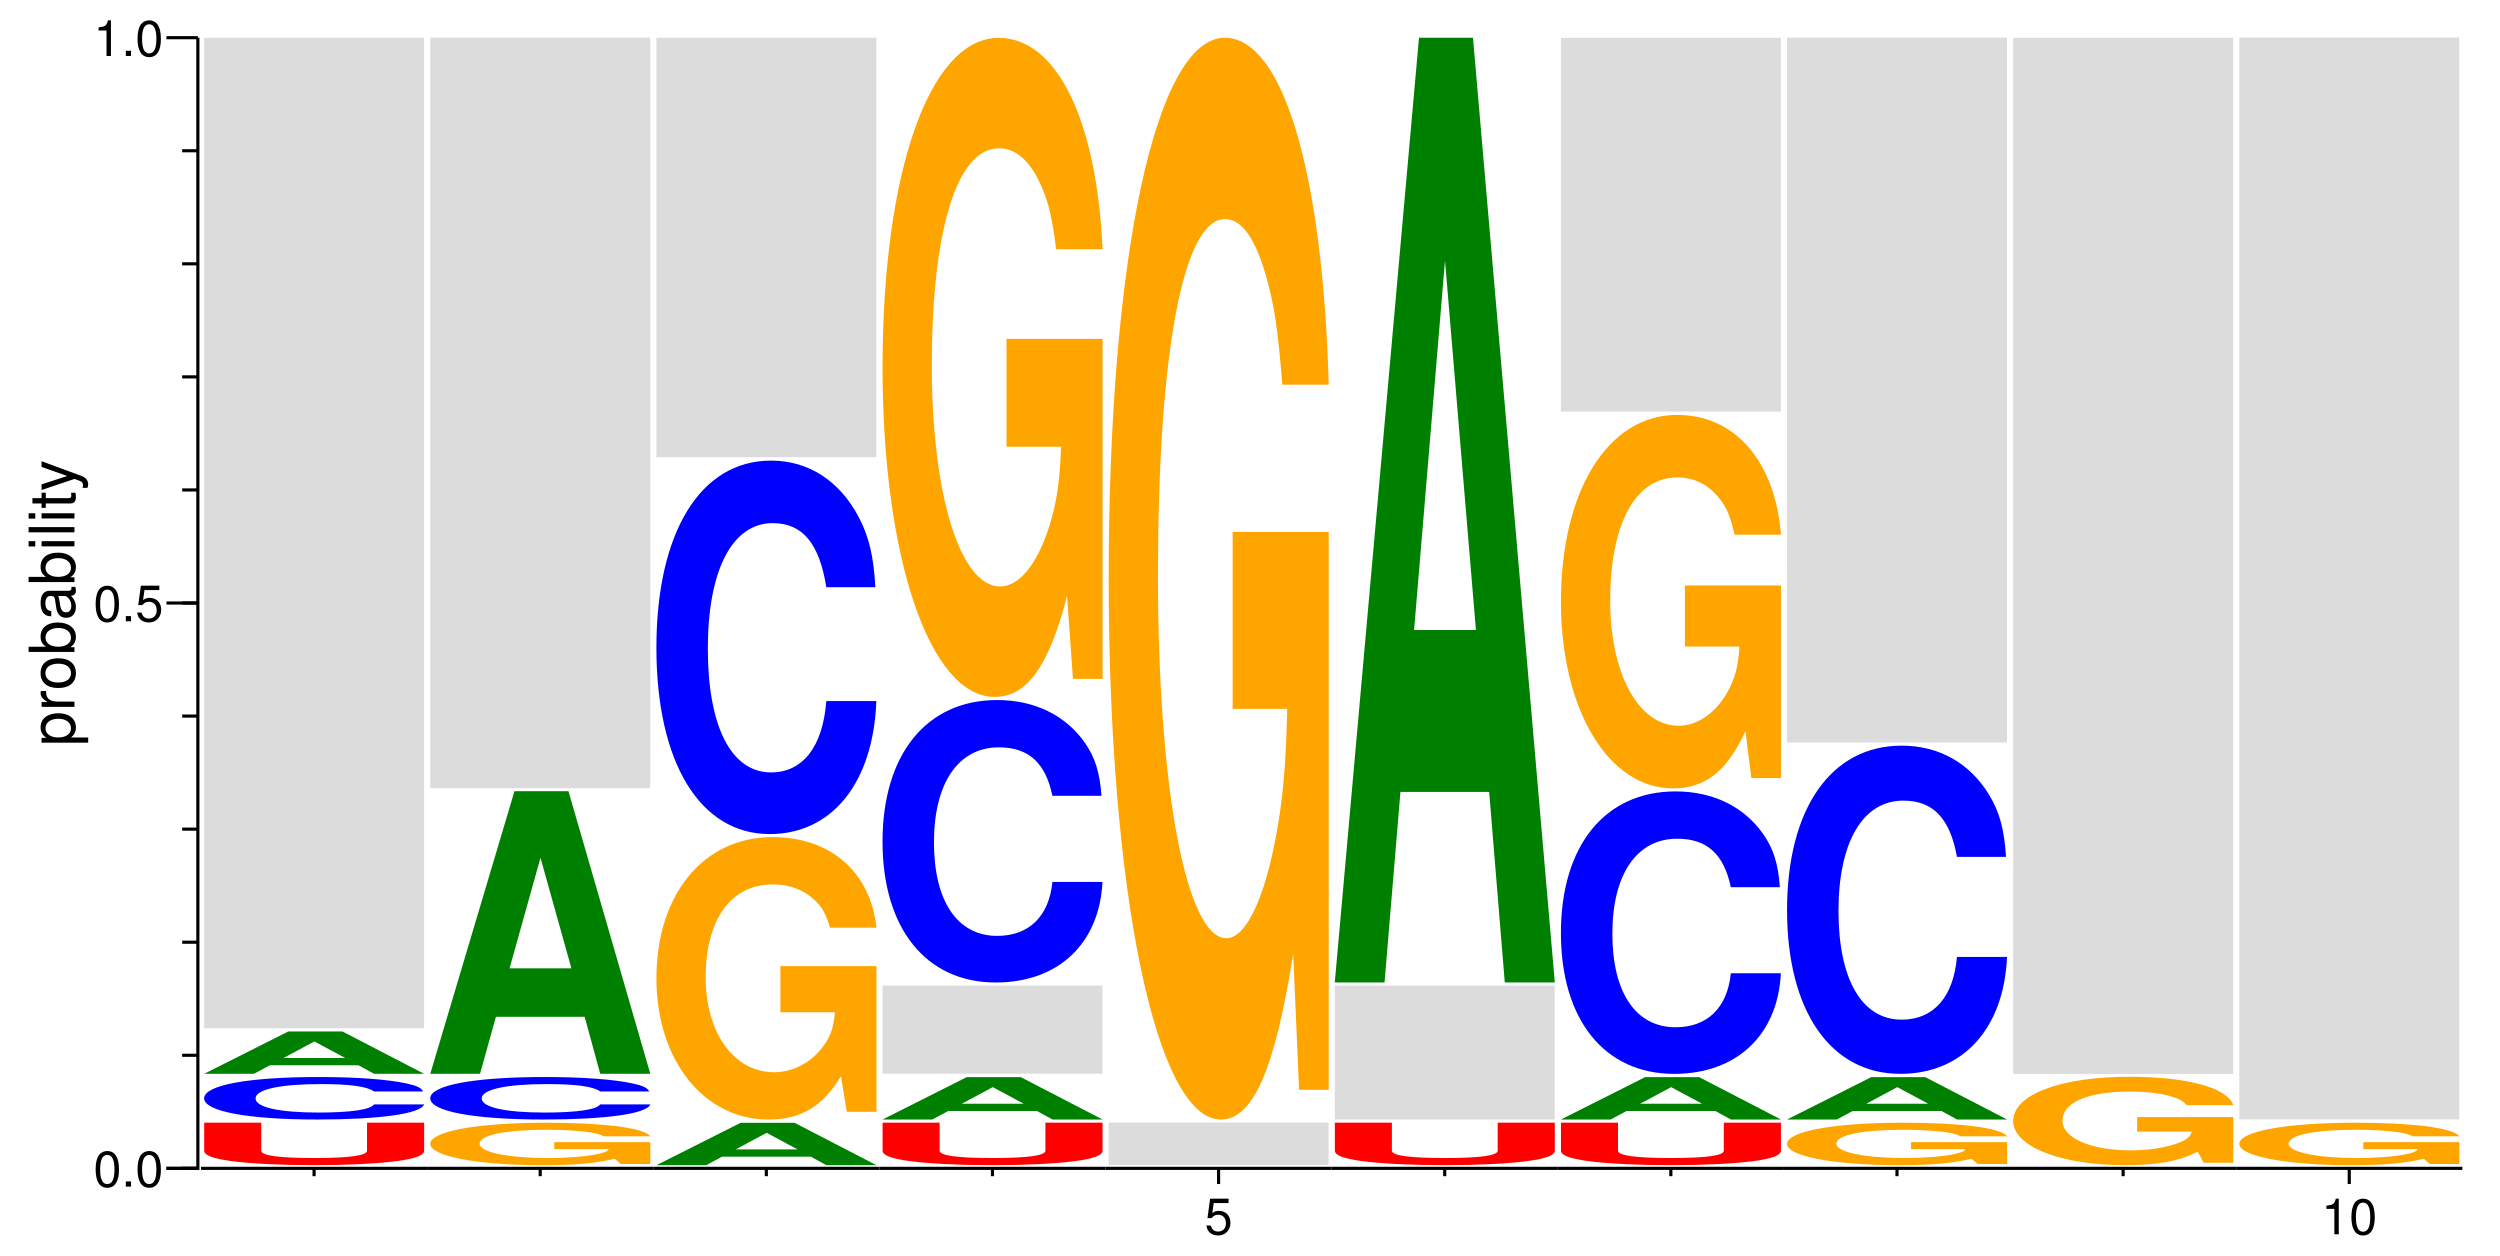 <?xml version="1.0" encoding="UTF-8"?>
<svg xmlns="http://www.w3.org/2000/svg" xmlns:xlink="http://www.w3.org/1999/xlink" width="398pt" height="200pt" viewBox="0 0 398 200" version="1.1">
<defs>
<g>
<symbol overflow="visible" id="glyph0-0">
<path style="stroke:none;" d=""/>
</symbol>
<symbol overflow="visible" id="glyph0-1">
<path style="stroke:none;" d="M 2.203 -5.672 C 1.672 -5.672 1.188 -5.438 0.891 -5.047 C 0.531 -4.547 0.344 -3.797 0.344 -2.75 C 0.344 -0.828 0.984 0.188 2.203 0.188 C 3.406 0.188 4.062 -0.828 4.062 -2.703 C 4.062 -3.797 3.875 -4.531 3.5 -5.047 C 3.203 -5.453 2.734 -5.672 2.203 -5.672 Z M 2.203 -5.047 C 2.953 -5.047 3.344 -4.281 3.344 -2.766 C 3.344 -1.156 2.969 -0.406 2.188 -0.406 C 1.438 -0.406 1.062 -1.188 1.062 -2.734 C 1.062 -4.281 1.438 -5.047 2.203 -5.047 Z M 2.203 -5.047 "/>
</symbol>
<symbol overflow="visible" id="glyph0-2">
<path style="stroke:none;" d="M 1.531 -0.828 L 0.703 -0.828 L 0.703 0 L 1.531 0 Z M 1.531 -0.828 "/>
</symbol>
<symbol overflow="visible" id="glyph0-3">
<path style="stroke:none;" d="M 3.812 -5.672 L 0.875 -5.672 L 0.453 -2.578 L 1.109 -2.578 C 1.438 -2.969 1.703 -3.109 2.156 -3.109 C 2.906 -3.109 3.391 -2.594 3.391 -1.75 C 3.391 -0.938 2.906 -0.438 2.141 -0.438 C 1.531 -0.438 1.156 -0.75 0.984 -1.391 L 0.281 -1.391 C 0.375 -0.922 0.453 -0.703 0.625 -0.5 C 0.938 -0.062 1.516 0.188 2.156 0.188 C 3.297 0.188 4.109 -0.641 4.109 -1.844 C 4.109 -2.969 3.359 -3.734 2.266 -3.734 C 1.875 -3.734 1.547 -3.625 1.219 -3.391 L 1.453 -4.969 L 3.812 -4.969 Z M 3.812 -5.672 "/>
</symbol>
<symbol overflow="visible" id="glyph0-4">
<path style="stroke:none;" d="M 2.078 -4.047 L 2.078 0 L 2.781 0 L 2.781 -5.672 L 2.312 -5.672 C 2.062 -4.797 1.906 -4.688 0.812 -4.547 L 0.812 -4.047 Z M 2.078 -4.047 "/>
</symbol>
<symbol overflow="visible" id="glyph1-0">
<path style="stroke:none;" d=""/>
</symbol>
<symbol overflow="visible" id="glyph1-1">
<path style="stroke:none;" d="M 2.188 -0.547 L 2.188 -1.375 L -0.547 -1.375 C -0.016 -1.812 0.234 -2.312 0.234 -2.984 C 0.234 -4.344 -0.859 -5.234 -2.531 -5.234 C -4.297 -5.234 -5.391 -4.375 -5.391 -2.984 C -5.391 -2.266 -5.062 -1.703 -4.453 -1.312 L -5.234 -1.312 L -5.234 -0.547 Z M -4.609 -2.844 C -4.609 -3.766 -3.797 -4.359 -2.547 -4.359 C -1.359 -4.359 -0.547 -3.75 -0.547 -2.844 C -0.547 -1.953 -1.344 -1.375 -2.578 -1.375 C -3.812 -1.375 -4.609 -1.953 -4.609 -2.844 Z M -4.609 -2.844 "/>
</symbol>
<symbol overflow="visible" id="glyph1-2">
<path style="stroke:none;" d="M -5.234 -0.688 L 0 -0.688 L 0 -1.531 L -2.719 -1.531 C -3.984 -1.547 -4.547 -2.062 -4.516 -3.203 L -5.359 -3.203 C -5.375 -3.062 -5.391 -2.984 -5.391 -2.891 C -5.391 -2.344 -5.062 -1.938 -4.297 -1.453 L -5.234 -1.453 Z M -5.234 -0.688 "/>
</symbol>
<symbol overflow="visible" id="glyph1-3">
<path style="stroke:none;" d="M -5.391 -2.719 C -5.391 -1.234 -4.344 -0.359 -2.578 -0.359 C -0.812 -0.359 0.234 -1.234 0.234 -2.734 C 0.234 -4.203 -0.812 -5.094 -2.547 -5.094 C -4.359 -5.094 -5.391 -4.234 -5.391 -2.719 Z M -4.625 -2.734 C -4.625 -3.672 -3.844 -4.234 -2.547 -4.234 C -1.312 -4.234 -0.547 -3.656 -0.547 -2.734 C -0.547 -1.797 -1.312 -1.234 -2.578 -1.234 C -3.844 -1.234 -4.625 -1.797 -4.625 -2.734 Z M -4.625 -2.734 "/>
</symbol>
<symbol overflow="visible" id="glyph1-4">
<path style="stroke:none;" d="M -7.297 -0.547 L 0 -0.547 L 0 -1.297 L -0.672 -1.297 C -0.062 -1.688 0.234 -2.219 0.234 -2.953 C 0.234 -4.328 -0.906 -5.234 -2.641 -5.234 C -4.344 -5.234 -5.391 -4.375 -5.391 -2.984 C -5.391 -2.266 -5.125 -1.766 -4.531 -1.375 L -7.297 -1.375 Z M -4.609 -2.828 C -4.609 -3.766 -3.797 -4.359 -2.547 -4.359 C -1.359 -4.359 -0.547 -3.734 -0.547 -2.828 C -0.547 -1.938 -1.344 -1.375 -2.578 -1.375 C -3.812 -1.375 -4.609 -1.938 -4.609 -2.828 Z M -4.609 -2.828 "/>
</symbol>
<symbol overflow="visible" id="glyph1-5">
<path style="stroke:none;" d="M -0.484 -5.344 C -0.469 -5.266 -0.469 -5.219 -0.469 -5.172 C -0.469 -4.875 -0.625 -4.719 -0.875 -4.719 L -3.953 -4.719 C -4.891 -4.719 -5.391 -4.047 -5.391 -2.75 C -5.391 -1.984 -5.172 -1.375 -4.781 -1.016 C -4.516 -0.766 -4.203 -0.672 -3.688 -0.656 L -3.688 -1.484 C -4.328 -1.562 -4.625 -1.938 -4.625 -2.719 C -4.625 -3.484 -4.344 -3.891 -3.844 -3.891 L -3.625 -3.891 C -3.266 -3.875 -3.125 -3.703 -3.047 -3.016 C -2.891 -1.844 -2.844 -1.656 -2.719 -1.344 C -2.453 -0.734 -2 -0.422 -1.312 -0.422 C -0.375 -0.422 0.234 -1.078 0.234 -2.141 C 0.234 -2.797 0 -3.328 -0.547 -3.922 C 0 -3.984 0.234 -4.234 0.234 -4.781 C 0.234 -4.953 0.203 -5.062 0.141 -5.344 Z M -1.656 -3.891 C -1.375 -3.891 -1.203 -3.812 -0.969 -3.562 C -0.656 -3.219 -0.5 -2.812 -0.5 -2.312 C -0.5 -1.672 -0.812 -1.297 -1.344 -1.297 C -1.891 -1.297 -2.172 -1.656 -2.297 -2.547 C -2.422 -3.438 -2.453 -3.609 -2.594 -3.891 Z M -1.656 -3.891 "/>
</symbol>
<symbol overflow="visible" id="glyph1-6">
<path style="stroke:none;" d="M -5.234 -1.5 L -5.234 -0.672 L 0 -0.672 L 0 -1.5 Z M -7.297 -1.5 L -7.297 -0.656 L -6.234 -0.656 L -6.234 -1.5 Z M -7.297 -1.5 "/>
</symbol>
<symbol overflow="visible" id="glyph1-7">
<path style="stroke:none;" d="M -7.297 -1.516 L -7.297 -0.688 L 0 -0.688 L 0 -1.516 Z M -7.297 -1.516 "/>
</symbol>
<symbol overflow="visible" id="glyph1-8">
<path style="stroke:none;" d="M -5.234 -2.547 L -5.234 -1.688 L -6.688 -1.688 L -6.688 -0.844 L -5.234 -0.844 L -5.234 -0.141 L -4.562 -0.141 L -4.562 -0.844 L -0.594 -0.844 C -0.062 -0.844 0.234 -1.203 0.234 -1.859 C 0.234 -2.078 0.203 -2.266 0.156 -2.547 L -0.547 -2.547 C -0.516 -2.422 -0.5 -2.312 -0.5 -2.141 C -0.5 -1.781 -0.594 -1.688 -0.969 -1.688 L -4.562 -1.688 L -4.562 -2.547 Z M -5.234 -2.547 "/>
</symbol>
<symbol overflow="visible" id="glyph1-9">
<path style="stroke:none;" d="M -5.234 -3.875 L -1.156 -2.438 L -5.234 -1.094 L -5.234 -0.203 L 0.016 -1.969 L 0.844 -1.656 C 1.219 -1.516 1.359 -1.328 1.359 -0.984 C 1.359 -0.844 1.344 -0.719 1.297 -0.547 L 2.047 -0.547 C 2.141 -0.703 2.188 -0.875 2.188 -1.094 C 2.188 -1.375 2.094 -1.656 1.938 -1.875 C 1.734 -2.141 1.516 -2.297 1.094 -2.453 L -5.234 -4.781 Z M -5.234 -3.875 "/>
</symbol>
<symbol overflow="visible" id="glyph2-0">
<path style="stroke:none;" d=""/>
</symbol>
<symbol overflow="visible" id="glyph2-1">
<path style="stroke:none;" d="M 30.531 -6.562 L 30.531 -2.109 C 30.531 -1.328 27.812 -0.938 22.109 -0.938 C 16.422 -0.938 13.688 -1.328 13.688 -2.109 L 13.688 -6.562 L 4.609 -6.562 L 4.609 -2.109 C 4.609 -1.375 5.938 -0.859 8.906 -0.453 C 12.109 -0.031 16.781 0.203 22.109 0.203 C 27.438 0.203 32.109 -0.031 35.312 -0.453 C 38.281 -0.859 39.625 -1.375 39.625 -2.109 L 39.625 -6.562 Z M 30.531 -6.562 "/>
</symbol>
<symbol overflow="visible" id="glyph3-0">
<path style="stroke:none;" d=""/>
</symbol>
<symbol overflow="visible" id="glyph3-1">
<path style="stroke:none;" d="M 37.266 -4.266 C 36.984 -4.828 36.281 -5.188 34.594 -5.547 C 31.531 -6.203 26.609 -6.562 20.656 -6.562 C 9.391 -6.562 2.406 -5.266 2.406 -3.172 C 2.406 -1.094 9.344 0.203 20.438 0.203 C 30.375 0.203 36.938 -0.719 37.422 -2.203 L 29.453 -2.203 C 28.906 -1.375 25.734 -0.906 20.656 -0.906 C 14.312 -0.906 10.594 -1.75 10.594 -3.156 C 10.594 -4.578 14.484 -5.438 20.922 -5.438 C 25.688 -5.438 28.359 -5.062 29.453 -4.266 Z M 37.266 -4.266 "/>
</symbol>
<symbol overflow="visible" id="glyph4-0">
<path style="stroke:none;" d=""/>
</symbol>
<symbol overflow="visible" id="glyph4-1">
<path style="stroke:none;" d="M 25.922 -1.359 L 28.406 0 L 36.375 0 L 23.344 -6.75 L 14.75 -6.75 L 1.344 0 L 9.266 0 L 11.797 -1.359 Z M 23.812 -2.516 L 13.969 -2.516 L 18.891 -5.156 Z M 23.812 -2.516 "/>
</symbol>
<symbol overflow="visible" id="glyph5-0">
<path style="stroke:none;" d=""/>
</symbol>
<symbol overflow="visible" id="glyph5-1">
<path style="stroke:none;" d="M 38.359 -399.469 L 3.344 -399.469 L 3.344 -241.781 L 38.359 -241.781 Z M 38.359 -399.469 "/>
</symbol>
<symbol overflow="visible" id="glyph6-0">
<path style="stroke:none;" d=""/>
</symbol>
<symbol overflow="visible" id="glyph6-1">
<path style="stroke:none;" d="M 37.234 -3.469 L 21.938 -3.469 L 21.938 -2.359 L 30.625 -2.359 C 30.422 -2 29.891 -1.781 28.75 -1.547 C 26.859 -1.156 23.922 -0.938 20.938 -0.938 C 14.562 -0.938 10.047 -1.875 10.047 -3.203 C 10.047 -4.594 14.031 -5.438 20.734 -5.438 C 23.453 -5.438 25.766 -5.297 27.484 -5.047 C 28.594 -4.875 29.172 -4.734 29.844 -4.391 L 37.234 -4.391 C 36.281 -5.734 29.891 -6.562 20.688 -6.562 C 9.688 -6.562 2.203 -5.188 2.203 -3.188 C 2.203 -1.219 9.734 0.203 20.047 0.203 C 25.188 0.203 28.641 -0.109 31.578 -0.828 L 32.516 0.016 L 37.234 0.016 Z M 37.234 -3.469 "/>
</symbol>
<symbol overflow="visible" id="glyph7-0">
<path style="stroke:none;" d=""/>
</symbol>
<symbol overflow="visible" id="glyph7-1">
<path style="stroke:none;" d="M 25.922 -9.078 L 28.406 0 L 36.375 0 L 23.344 -45 L 14.75 -45 L 1.344 0 L 9.266 0 L 11.797 -9.078 Z M 23.812 -16.797 L 13.969 -16.797 L 18.891 -34.391 Z M 23.812 -16.797 "/>
</symbol>
<symbol overflow="visible" id="glyph8-0">
<path style="stroke:none;" d=""/>
</symbol>
<symbol overflow="visible" id="glyph8-1">
<path style="stroke:none;" d="M 38.359 -302.719 L 3.344 -302.719 L 3.344 -183.219 L 38.359 -183.219 Z M 38.359 -302.719 "/>
</symbol>
<symbol overflow="visible" id="glyph9-0">
<path style="stroke:none;" d=""/>
</symbol>
<symbol overflow="visible" id="glyph9-1">
<path style="stroke:none;" d="M 37.234 -23.062 L 21.938 -23.062 L 21.938 -15.719 L 30.625 -15.719 C 30.422 -13.297 29.891 -11.828 28.75 -10.297 C 26.859 -7.703 23.922 -6.172 20.938 -6.172 C 14.562 -6.172 10.047 -12.422 10.047 -21.25 C 10.047 -30.484 14.031 -36.078 20.734 -36.078 C 23.453 -36.078 25.766 -35.188 27.484 -33.484 C 28.594 -32.422 29.172 -31.422 29.844 -29.188 L 37.234 -29.188 C 36.281 -38.078 29.891 -43.609 20.688 -43.609 C 9.688 -43.609 2.203 -34.484 2.203 -21.125 C 2.203 -8.125 9.734 1.359 20.047 1.359 C 25.188 1.359 28.641 -0.703 31.578 -5.531 L 32.516 0.125 L 37.234 0.125 Z M 37.234 -23.062 "/>
</symbol>
<symbol overflow="visible" id="glyph10-0">
<path style="stroke:none;" d=""/>
</symbol>
<symbol overflow="visible" id="glyph10-1">
<path style="stroke:none;" d="M 37.266 -37.5 C 36.984 -42.406 36.281 -45.516 34.594 -48.703 C 31.531 -54.469 26.609 -57.656 20.656 -57.656 C 9.391 -57.656 2.406 -46.219 2.406 -27.859 C 2.406 -9.578 9.344 1.797 20.438 1.797 C 30.375 1.797 36.938 -6.375 37.422 -19.375 L 29.453 -19.375 C 28.906 -12.141 25.734 -8.016 20.656 -8.016 C 14.312 -8.016 10.594 -15.328 10.594 -27.703 C 10.594 -40.234 14.484 -47.703 20.922 -47.703 C 25.688 -47.703 28.359 -44.438 29.453 -37.5 Z M 37.266 -37.5 "/>
</symbol>
<symbol overflow="visible" id="glyph11-0">
<path style="stroke:none;" d=""/>
</symbol>
<symbol overflow="visible" id="glyph11-1">
<path style="stroke:none;" d="M 38.359 -169.172 L 3.344 -169.172 L 3.344 -102.391 L 38.359 -102.391 Z M 38.359 -169.172 "/>
</symbol>
<symbol overflow="visible" id="glyph12-0">
<path style="stroke:none;" d=""/>
</symbol>
<symbol overflow="visible" id="glyph12-1">
<path style="stroke:none;" d="M 38.359 -35.562 L 3.344 -35.562 L 3.344 -21.531 L 38.359 -21.531 Z M 38.359 -35.562 "/>
</symbol>
<symbol overflow="visible" id="glyph13-0">
<path style="stroke:none;" d=""/>
</symbol>
<symbol overflow="visible" id="glyph13-1">
<path style="stroke:none;" d="M 37.266 -28.359 C 36.984 -32.062 36.281 -34.422 34.594 -36.844 C 31.531 -41.188 26.609 -43.609 20.656 -43.609 C 9.391 -43.609 2.406 -34.953 2.406 -21.062 C 2.406 -7.234 9.344 1.359 20.438 1.359 C 30.375 1.359 36.938 -4.828 37.422 -14.656 L 29.453 -14.656 C 28.906 -9.172 25.734 -6.062 20.656 -6.062 C 14.312 -6.062 10.594 -11.594 10.594 -20.953 C 10.594 -30.422 14.484 -36.078 20.922 -36.078 C 25.688 -36.078 28.359 -33.594 29.453 -28.359 Z M 37.266 -28.359 "/>
</symbol>
<symbol overflow="visible" id="glyph14-0">
<path style="stroke:none;" d=""/>
</symbol>
<symbol overflow="visible" id="glyph14-1">
<path style="stroke:none;" d="M 37.234 -53.844 L 21.938 -53.844 L 21.938 -36.672 L 30.625 -36.672 C 30.422 -31.047 29.891 -27.609 28.75 -24.031 C 26.859 -17.984 23.922 -14.422 20.938 -14.422 C 14.562 -14.422 10.047 -28.984 10.047 -49.578 C 10.047 -71.141 14.031 -84.188 20.734 -84.188 C 23.453 -84.188 25.766 -82.125 27.484 -78.156 C 28.594 -75.672 29.172 -73.344 29.844 -68.125 L 37.234 -68.125 C 36.281 -88.859 29.891 -101.766 20.688 -101.766 C 9.688 -101.766 2.203 -80.484 2.203 -49.312 C 2.203 -18.953 9.734 3.156 20.047 3.156 C 25.188 3.156 28.641 -1.641 31.578 -12.906 L 32.516 0.281 L 37.234 0.281 Z M 37.234 -53.844 "/>
</symbol>
<symbol overflow="visible" id="glyph15-0">
<path style="stroke:none;" d=""/>
</symbol>
<symbol overflow="visible" id="glyph15-1">
<path style="stroke:none;" d="M 38.359 -17.172 L 3.344 -17.172 L 3.344 -10.391 L 38.359 -10.391 Z M 38.359 -17.172 "/>
</symbol>
<symbol overflow="visible" id="glyph16-0">
<path style="stroke:none;" d=""/>
</symbol>
<symbol overflow="visible" id="glyph16-1">
<path style="stroke:none;" d="M 37.234 -88.359 L 21.938 -88.359 L 21.938 -60.188 L 30.625 -60.188 C 30.422 -50.938 29.891 -45.312 28.75 -39.453 C 26.859 -29.531 23.922 -23.672 20.938 -23.672 C 14.562 -23.672 10.047 -47.562 10.047 -81.375 C 10.047 -116.766 14.031 -138.172 20.734 -138.172 C 23.453 -138.172 25.766 -134.797 27.484 -128.25 C 28.594 -124.203 29.172 -120.359 29.844 -111.797 L 37.234 -111.797 C 36.281 -145.844 29.891 -167.031 20.688 -167.031 C 9.688 -167.031 2.203 -132.094 2.203 -80.922 C 2.203 -31.109 9.734 5.188 20.047 5.188 C 25.188 5.188 28.641 -2.703 31.578 -21.188 L 32.516 0.453 L 37.234 0.453 Z M 37.234 -88.359 "/>
</symbol>
<symbol overflow="visible" id="glyph17-0">
<path style="stroke:none;" d=""/>
</symbol>
<symbol overflow="visible" id="glyph17-1">
<path style="stroke:none;" d="M 38.359 -54.016 L 3.344 -54.016 L 3.344 -32.688 L 38.359 -32.688 Z M 38.359 -54.016 "/>
</symbol>
<symbol overflow="visible" id="glyph18-0">
<path style="stroke:none;" d=""/>
</symbol>
<symbol overflow="visible" id="glyph18-1">
<path style="stroke:none;" d="M 25.922 -30.328 L 28.406 0 L 36.375 0 L 23.344 -150.406 L 14.75 -150.406 L 1.344 0 L 9.266 0 L 11.797 -30.328 Z M 23.812 -56.109 L 13.969 -56.109 L 18.891 -114.922 Z M 23.812 -56.109 "/>
</symbol>
<symbol overflow="visible" id="glyph19-0">
<path style="stroke:none;" d=""/>
</symbol>
<symbol overflow="visible" id="glyph19-1">
<path style="stroke:none;" d="M 37.234 -30.5 L 21.938 -30.5 L 21.938 -20.781 L 30.625 -20.781 C 30.422 -17.578 29.891 -15.641 28.75 -13.609 C 26.859 -10.188 23.922 -8.172 20.938 -8.172 C 14.562 -8.172 10.047 -16.422 10.047 -28.094 C 10.047 -40.312 14.031 -47.703 20.734 -47.703 C 23.453 -47.703 25.766 -46.531 27.484 -44.281 C 28.594 -42.875 29.172 -41.547 29.844 -38.594 L 37.234 -38.594 C 36.281 -50.344 29.891 -57.656 20.688 -57.656 C 9.688 -57.656 2.203 -45.594 2.203 -27.938 C 2.203 -10.734 9.734 1.797 20.047 1.797 C 25.188 1.797 28.641 -0.938 31.578 -7.312 L 32.516 0.156 L 37.234 0.156 Z M 37.234 -30.5 "/>
</symbol>
<symbol overflow="visible" id="glyph20-0">
<path style="stroke:none;" d=""/>
</symbol>
<symbol overflow="visible" id="glyph20-1">
<path style="stroke:none;" d="M 38.359 -150.719 L 3.344 -150.719 L 3.344 -91.219 L 38.359 -91.219 Z M 38.359 -150.719 "/>
</symbol>
<symbol overflow="visible" id="glyph21-0">
<path style="stroke:none;" d=""/>
</symbol>
<symbol overflow="visible" id="glyph21-1">
<path style="stroke:none;" d="M 37.266 -32.969 C 36.984 -37.266 36.281 -40.016 34.594 -42.812 C 31.531 -47.875 26.609 -50.672 20.656 -50.672 C 9.391 -50.672 2.406 -40.625 2.406 -24.484 C 2.406 -8.406 9.344 1.578 20.438 1.578 C 30.375 1.578 36.938 -5.609 37.422 -17.031 L 29.453 -17.031 C 28.906 -10.672 25.734 -7.047 20.656 -7.047 C 14.312 -7.047 10.594 -13.469 10.594 -24.344 C 10.594 -35.359 14.484 -41.922 20.922 -41.922 C 25.688 -41.922 28.359 -39.047 29.453 -32.969 Z M 37.266 -32.969 "/>
</symbol>
<symbol overflow="visible" id="glyph22-0">
<path style="stroke:none;" d=""/>
</symbol>
<symbol overflow="visible" id="glyph22-1">
<path style="stroke:none;" d="M 38.359 -284.312 L 3.344 -284.312 L 3.344 -172.094 L 38.359 -172.094 Z M 38.359 -284.312 "/>
</symbol>
<symbol overflow="visible" id="glyph23-0">
<path style="stroke:none;" d=""/>
</symbol>
<symbol overflow="visible" id="glyph23-1">
<path style="stroke:none;" d="M 37.234 -7.234 L 21.938 -7.234 L 21.938 -4.922 L 30.625 -4.922 C 30.422 -4.172 29.891 -3.703 28.75 -3.219 C 26.859 -2.422 23.922 -1.938 20.938 -1.938 C 14.562 -1.938 10.047 -3.891 10.047 -6.656 C 10.047 -9.547 14.031 -11.297 20.734 -11.297 C 23.453 -11.297 25.766 -11.031 27.484 -10.484 C 28.594 -10.156 29.172 -9.844 29.844 -9.141 L 37.234 -9.141 C 36.281 -11.922 29.891 -13.656 20.688 -13.656 C 9.688 -13.656 2.203 -10.797 2.203 -6.625 C 2.203 -2.547 9.734 0.422 20.047 0.422 C 25.188 0.422 28.641 -0.219 31.578 -1.734 L 32.516 0.031 L 37.234 0.031 Z M 37.234 -7.234 "/>
</symbol>
<symbol overflow="visible" id="glyph24-0">
<path style="stroke:none;" d=""/>
</symbol>
<symbol overflow="visible" id="glyph24-1">
<path style="stroke:none;" d="M 38.359 -417.875 L 3.344 -417.875 L 3.344 -252.922 L 38.359 -252.922 Z M 38.359 -417.875 "/>
</symbol>
<symbol overflow="visible" id="glyph25-0">
<path style="stroke:none;" d=""/>
</symbol>
<symbol overflow="visible" id="glyph25-1">
<path style="stroke:none;" d="M 38.359 -436.328 L 3.344 -436.328 L 3.344 -264.094 L 38.359 -264.094 Z M 38.359 -436.328 "/>
</symbol>
</g>
</defs>
<g id="surface1">
<path style="fill:none;stroke-width:2.083;stroke-linecap:butt;stroke-linejoin:miter;stroke:rgb(0%,0%,0%);stroke-opacity:1;stroke-miterlimit:10;" d="M 110.417 58.333 L 131.25 58.333 L 131.25 808.333 " transform="matrix(0.24,0,0,-0.24,0,200)"/>
<g style="fill:rgb(0%,0%,0%);fill-opacity:1;">
  <use xlink:href="#glyph0-1" x="14.881" y="188.91"/>
  <use xlink:href="#glyph0-2" x="19.329" y="188.91"/>
  <use xlink:href="#glyph0-1" x="21.553" y="188.91"/>
</g>
<path style="fill:none;stroke-width:2.083;stroke-linecap:butt;stroke-linejoin:miter;stroke:rgb(0%,0%,0%);stroke-opacity:1;stroke-miterlimit:10;" d="M 110.417 58.333 L 131.25 58.333 " transform="matrix(0.24,0,0,-0.24,0,200)"/>
<g style="fill:rgb(0%,0%,0%);fill-opacity:1;">
  <use xlink:href="#glyph0-1" x="14.881" y="98.91"/>
  <use xlink:href="#glyph0-2" x="19.329" y="98.91"/>
  <use xlink:href="#glyph0-3" x="21.553" y="98.91"/>
</g>
<path style="fill:none;stroke-width:2.083;stroke-linecap:butt;stroke-linejoin:miter;stroke:rgb(0%,0%,0%);stroke-opacity:1;stroke-miterlimit:10;" d="M 110.417 433.333 L 131.25 433.333 " transform="matrix(0.24,0,0,-0.24,0,200)"/>
<g style="fill:rgb(0%,0%,0%);fill-opacity:1;">
  <use xlink:href="#glyph0-4" x="14.881" y="8.91"/>
  <use xlink:href="#glyph0-2" x="19.329" y="8.91"/>
  <use xlink:href="#glyph0-1" x="21.553" y="8.91"/>
</g>
<path style="fill:none;stroke-width:2.083;stroke-linecap:butt;stroke-linejoin:miter;stroke:rgb(0%,0%,0%);stroke-opacity:1;stroke-miterlimit:10;" d="M 110.417 808.333 L 131.25 808.333 " transform="matrix(0.24,0,0,-0.24,0,200)"/>
<path style="fill:none;stroke-width:2.083;stroke-linecap:butt;stroke-linejoin:miter;stroke:rgb(0%,0%,0%);stroke-opacity:1;stroke-miterlimit:10;" d="M 131.25 58.333 L 120.833 58.333 " transform="matrix(0.24,0,0,-0.24,0,200)"/>
<path style="fill:none;stroke-width:2.083;stroke-linecap:butt;stroke-linejoin:miter;stroke:rgb(0%,0%,0%);stroke-opacity:1;stroke-miterlimit:10;" d="M 131.25 133.333 L 120.833 133.333 " transform="matrix(0.24,0,0,-0.24,0,200)"/>
<path style="fill:none;stroke-width:2.083;stroke-linecap:butt;stroke-linejoin:miter;stroke:rgb(0%,0%,0%);stroke-opacity:1;stroke-miterlimit:10;" d="M 131.25 208.333 L 120.833 208.333 " transform="matrix(0.24,0,0,-0.24,0,200)"/>
<path style="fill:none;stroke-width:2.083;stroke-linecap:butt;stroke-linejoin:miter;stroke:rgb(0%,0%,0%);stroke-opacity:1;stroke-miterlimit:10;" d="M 131.25 283.333 L 120.833 283.333 " transform="matrix(0.24,0,0,-0.24,0,200)"/>
<path style="fill:none;stroke-width:2.083;stroke-linecap:butt;stroke-linejoin:miter;stroke:rgb(0%,0%,0%);stroke-opacity:1;stroke-miterlimit:10;" d="M 131.25 358.333 L 120.833 358.333 " transform="matrix(0.24,0,0,-0.24,0,200)"/>
<path style="fill:none;stroke-width:2.083;stroke-linecap:butt;stroke-linejoin:miter;stroke:rgb(0%,0%,0%);stroke-opacity:1;stroke-miterlimit:10;" d="M 131.25 433.333 L 120.833 433.333 " transform="matrix(0.24,0,0,-0.24,0,200)"/>
<path style="fill:none;stroke-width:2.083;stroke-linecap:butt;stroke-linejoin:miter;stroke:rgb(0%,0%,0%);stroke-opacity:1;stroke-miterlimit:10;" d="M 131.25 508.333 L 120.833 508.333 " transform="matrix(0.24,0,0,-0.24,0,200)"/>
<path style="fill:none;stroke-width:2.083;stroke-linecap:butt;stroke-linejoin:miter;stroke:rgb(0%,0%,0%);stroke-opacity:1;stroke-miterlimit:10;" d="M 131.25 583.333 L 120.833 583.333 " transform="matrix(0.24,0,0,-0.24,0,200)"/>
<path style="fill:none;stroke-width:2.083;stroke-linecap:butt;stroke-linejoin:miter;stroke:rgb(0%,0%,0%);stroke-opacity:1;stroke-miterlimit:10;" d="M 131.25 658.333 L 120.833 658.333 " transform="matrix(0.24,0,0,-0.24,0,200)"/>
<path style="fill:none;stroke-width:2.083;stroke-linecap:butt;stroke-linejoin:miter;stroke:rgb(0%,0%,0%);stroke-opacity:1;stroke-miterlimit:10;" d="M 131.25 733.333 L 120.833 733.333 " transform="matrix(0.24,0,0,-0.24,0,200)"/>
<g style="fill:rgb(0%,0%,0%);fill-opacity:1;">
  <use xlink:href="#glyph1-1" x="11.852" y="118.783"/>
  <use xlink:href="#glyph1-2" x="11.852" y="113.223"/>
  <use xlink:href="#glyph1-3" x="11.852" y="109.893"/>
  <use xlink:href="#glyph1-4" x="11.852" y="104.333"/>
  <use xlink:href="#glyph1-5" x="11.852" y="98.773"/>
  <use xlink:href="#glyph1-4" x="11.852" y="93.213"/>
  <use xlink:href="#glyph1-6" x="11.852" y="87.653"/>
  <use xlink:href="#glyph1-7" x="11.852" y="85.433"/>
  <use xlink:href="#glyph1-6" x="11.852" y="83.213"/>
  <use xlink:href="#glyph1-8" x="11.852" y="80.993"/>
  <use xlink:href="#glyph1-9" x="11.852" y="78.213"/>
</g>
<path style="fill:none;stroke-width:2.083;stroke-linecap:butt;stroke-linejoin:miter;stroke:rgb(0%,0%,0%);stroke-opacity:1;stroke-miterlimit:10;" d="M 133.333 58.333 L 283.333 58.333 M 208.333 58.333 L 208.333 53.125 " transform="matrix(0.24,0,0,-0.24,0,200)"/>
<g style="fill:rgb(100%,0%,0%);fill-opacity:1;">
  <use xlink:href="#glyph2-1" x="27.899" y="185.293"/>
</g>
<g style="fill:rgb(0%,0%,100%);fill-opacity:1;">
  <use xlink:href="#glyph3-1" x="30.093" y="178.025"/>
</g>
<g style="fill:rgb(0%,50.194%,0%);fill-opacity:1;">
  <use xlink:href="#glyph4-1" x="31.154" y="170.954"/>
</g>
<g style="fill:rgb(86.327%,86.327%,86.327%);fill-opacity:1;">
  <use xlink:href="#glyph5-1" x="29.155" y="405.482"/>
</g>
<path style="fill:none;stroke-width:2.083;stroke-linecap:butt;stroke-linejoin:miter;stroke:rgb(0%,0%,0%);stroke-opacity:1;stroke-miterlimit:10;" d="M 283.333 58.333 L 433.333 58.333 M 358.333 58.333 L 358.333 53.125 " transform="matrix(0.24,0,0,-0.24,0,200)"/>
<g style="fill:rgb(100%,64.647%,0%);fill-opacity:1;">
  <use xlink:href="#glyph6-1" x="66.299" y="185.297"/>
</g>
<g style="fill:rgb(0%,0%,100%);fill-opacity:1;">
  <use xlink:href="#glyph3-1" x="66.093" y="178.025"/>
</g>
<g style="fill:rgb(0%,50.194%,0%);fill-opacity:1;">
  <use xlink:href="#glyph7-1" x="67.154" y="170.954"/>
</g>
<g style="fill:rgb(86.327%,86.327%,86.327%);fill-opacity:1;">
  <use xlink:href="#glyph8-1" x="65.155" y="308.71"/>
</g>
<path style="fill:none;stroke-width:2.083;stroke-linecap:butt;stroke-linejoin:miter;stroke:rgb(0%,0%,0%);stroke-opacity:1;stroke-miterlimit:10;" d="M 433.333 58.333 L 583.333 58.333 M 508.333 58.333 L 508.333 53.125 " transform="matrix(0.24,0,0,-0.24,0,200)"/>
<g style="fill:rgb(0%,50.194%,0%);fill-opacity:1;">
  <use xlink:href="#glyph4-1" x="103.154" y="185.5"/>
</g>
<g style="fill:rgb(100%,64.647%,0%);fill-opacity:1;">
  <use xlink:href="#glyph9-1" x="102.299" y="176.874"/>
</g>
<g style="fill:rgb(0%,0%,100%);fill-opacity:1;">
  <use xlink:href="#glyph10-1" x="102.093" y="130.984"/>
</g>
<g style="fill:rgb(86.327%,86.327%,86.327%);fill-opacity:1;">
  <use xlink:href="#glyph11-1" x="101.155" y="175.182"/>
</g>
<path style="fill:none;stroke-width:2.083;stroke-linecap:butt;stroke-linejoin:miter;stroke:rgb(0%,0%,0%);stroke-opacity:1;stroke-miterlimit:10;" d="M 583.333 58.333 L 733.333 58.333 M 658.333 58.333 L 658.333 53.125 " transform="matrix(0.24,0,0,-0.24,0,200)"/>
<g style="fill:rgb(100%,0%,0%);fill-opacity:1;">
  <use xlink:href="#glyph2-1" x="135.899" y="185.293"/>
</g>
<g style="fill:rgb(0%,50.194%,0%);fill-opacity:1;">
  <use xlink:href="#glyph4-1" x="139.154" y="178.227"/>
</g>
<g style="fill:rgb(86.327%,86.327%,86.327%);fill-opacity:1;">
  <use xlink:href="#glyph12-1" x="137.155" y="192.468"/>
</g>
<g style="fill:rgb(0%,0%,100%);fill-opacity:1;">
  <use xlink:href="#glyph13-1" x="138.093" y="155.055"/>
</g>
<g style="fill:rgb(100%,64.647%,0%);fill-opacity:1;">
  <use xlink:href="#glyph14-1" x="138.299" y="107.793"/>
</g>
<path style="fill:none;stroke-width:2.083;stroke-linecap:butt;stroke-linejoin:miter;stroke:rgb(0%,0%,0%);stroke-opacity:1;stroke-miterlimit:10;" d="M 733.333 58.333 L 883.333 58.333 M 808.333 58.333 L 808.333 47.917 " transform="matrix(0.24,0,0,-0.24,0,200)"/>
<g style="fill:rgb(0%,0%,0%);fill-opacity:1;">
  <use xlink:href="#glyph0-3" x="191.776" y="196.5"/>
</g>
<g style="fill:rgb(86.327%,86.327%,86.327%);fill-opacity:1;">
  <use xlink:href="#glyph15-1" x="173.155" y="195.876"/>
</g>
<g style="fill:rgb(100%,64.647%,0%);fill-opacity:1;">
  <use xlink:href="#glyph16-1" x="174.299" y="173.041"/>
</g>
<path style="fill:none;stroke-width:2.083;stroke-linecap:butt;stroke-linejoin:miter;stroke:rgb(0%,0%,0%);stroke-opacity:1;stroke-miterlimit:10;" d="M 883.333 58.333 L 1033.333 58.333 M 958.333 58.333 L 958.333 53.125 " transform="matrix(0.24,0,0,-0.24,0,200)"/>
<g style="fill:rgb(100%,0%,0%);fill-opacity:1;">
  <use xlink:href="#glyph2-1" x="207.899" y="185.293"/>
</g>
<g style="fill:rgb(86.327%,86.327%,86.327%);fill-opacity:1;">
  <use xlink:href="#glyph17-1" x="209.155" y="210.909"/>
</g>
<g style="fill:rgb(0%,50.194%,0%);fill-opacity:1;">
  <use xlink:href="#glyph18-1" x="211.154" y="156.409"/>
</g>
<path style="fill:none;stroke-width:2.083;stroke-linecap:butt;stroke-linejoin:miter;stroke:rgb(0%,0%,0%);stroke-opacity:1;stroke-miterlimit:10;" d="M 1033.333 58.333 L 1183.333 58.333 M 1108.333 58.333 L 1108.333 53.125 " transform="matrix(0.24,0,0,-0.24,0,200)"/>
<g style="fill:rgb(100%,0%,0%);fill-opacity:1;">
  <use xlink:href="#glyph2-1" x="243.899" y="185.293"/>
</g>
<g style="fill:rgb(0%,50.194%,0%);fill-opacity:1;">
  <use xlink:href="#glyph4-1" x="247.154" y="178.227"/>
</g>
<g style="fill:rgb(0%,0%,100%);fill-opacity:1;">
  <use xlink:href="#glyph13-1" x="246.093" y="169.601"/>
</g>
<g style="fill:rgb(100%,64.647%,0%);fill-opacity:1;">
  <use xlink:href="#glyph19-1" x="246.299" y="123.711"/>
</g>
<g style="fill:rgb(86.327%,86.327%,86.327%);fill-opacity:1;">
  <use xlink:href="#glyph20-1" x="245.155" y="156.741"/>
</g>
<path style="fill:none;stroke-width:2.083;stroke-linecap:butt;stroke-linejoin:miter;stroke:rgb(0%,0%,0%);stroke-opacity:1;stroke-miterlimit:10;" d="M 1183.333 58.333 L 1333.333 58.333 M 1258.333 58.333 L 1258.333 53.125 " transform="matrix(0.24,0,0,-0.24,0,200)"/>
<g style="fill:rgb(100%,64.647%,0%);fill-opacity:1;">
  <use xlink:href="#glyph6-1" x="282.299" y="185.297"/>
</g>
<g style="fill:rgb(0%,50.194%,0%);fill-opacity:1;">
  <use xlink:href="#glyph4-1" x="283.154" y="178.227"/>
</g>
<g style="fill:rgb(0%,0%,100%);fill-opacity:1;">
  <use xlink:href="#glyph21-1" x="282.093" y="169.379"/>
</g>
<g style="fill:rgb(86.327%,86.327%,86.327%);fill-opacity:1;">
  <use xlink:href="#glyph22-1" x="281.155" y="290.3"/>
</g>
<path style="fill:none;stroke-width:2.083;stroke-linecap:butt;stroke-linejoin:miter;stroke:rgb(0%,0%,0%);stroke-opacity:1;stroke-miterlimit:10;" d="M 1333.333 58.333 L 1483.333 58.333 M 1408.333 58.333 L 1408.333 53.125 " transform="matrix(0.24,0,0,-0.24,0,200)"/>
<g style="fill:rgb(100%,64.647%,0%);fill-opacity:1;">
  <use xlink:href="#glyph23-1" x="318.299" y="185.076"/>
</g>
<g style="fill:rgb(86.327%,86.327%,86.327%);fill-opacity:1;">
  <use xlink:href="#glyph24-1" x="317.155" y="423.892"/>
</g>
<path style="fill:none;stroke-width:2.083;stroke-linecap:butt;stroke-linejoin:miter;stroke:rgb(0%,0%,0%);stroke-opacity:1;stroke-miterlimit:10;" d="M 1483.333 58.333 L 1633.333 58.333 M 1558.333 58.333 L 1558.333 47.917 " transform="matrix(0.24,0,0,-0.24,0,200)"/>
<g style="fill:rgb(0%,0%,0%);fill-opacity:1;">
  <use xlink:href="#glyph0-4" x="369.552" y="196.5"/>
  <use xlink:href="#glyph0-1" x="374" y="196.5"/>
</g>
<g style="fill:rgb(100%,64.647%,0%);fill-opacity:1;">
  <use xlink:href="#glyph6-1" x="354.299" y="185.297"/>
</g>
<g style="fill:rgb(86.327%,86.327%,86.327%);fill-opacity:1;">
  <use xlink:href="#glyph25-1" x="353.155" y="442.302"/>
</g>
</g>
</svg>
